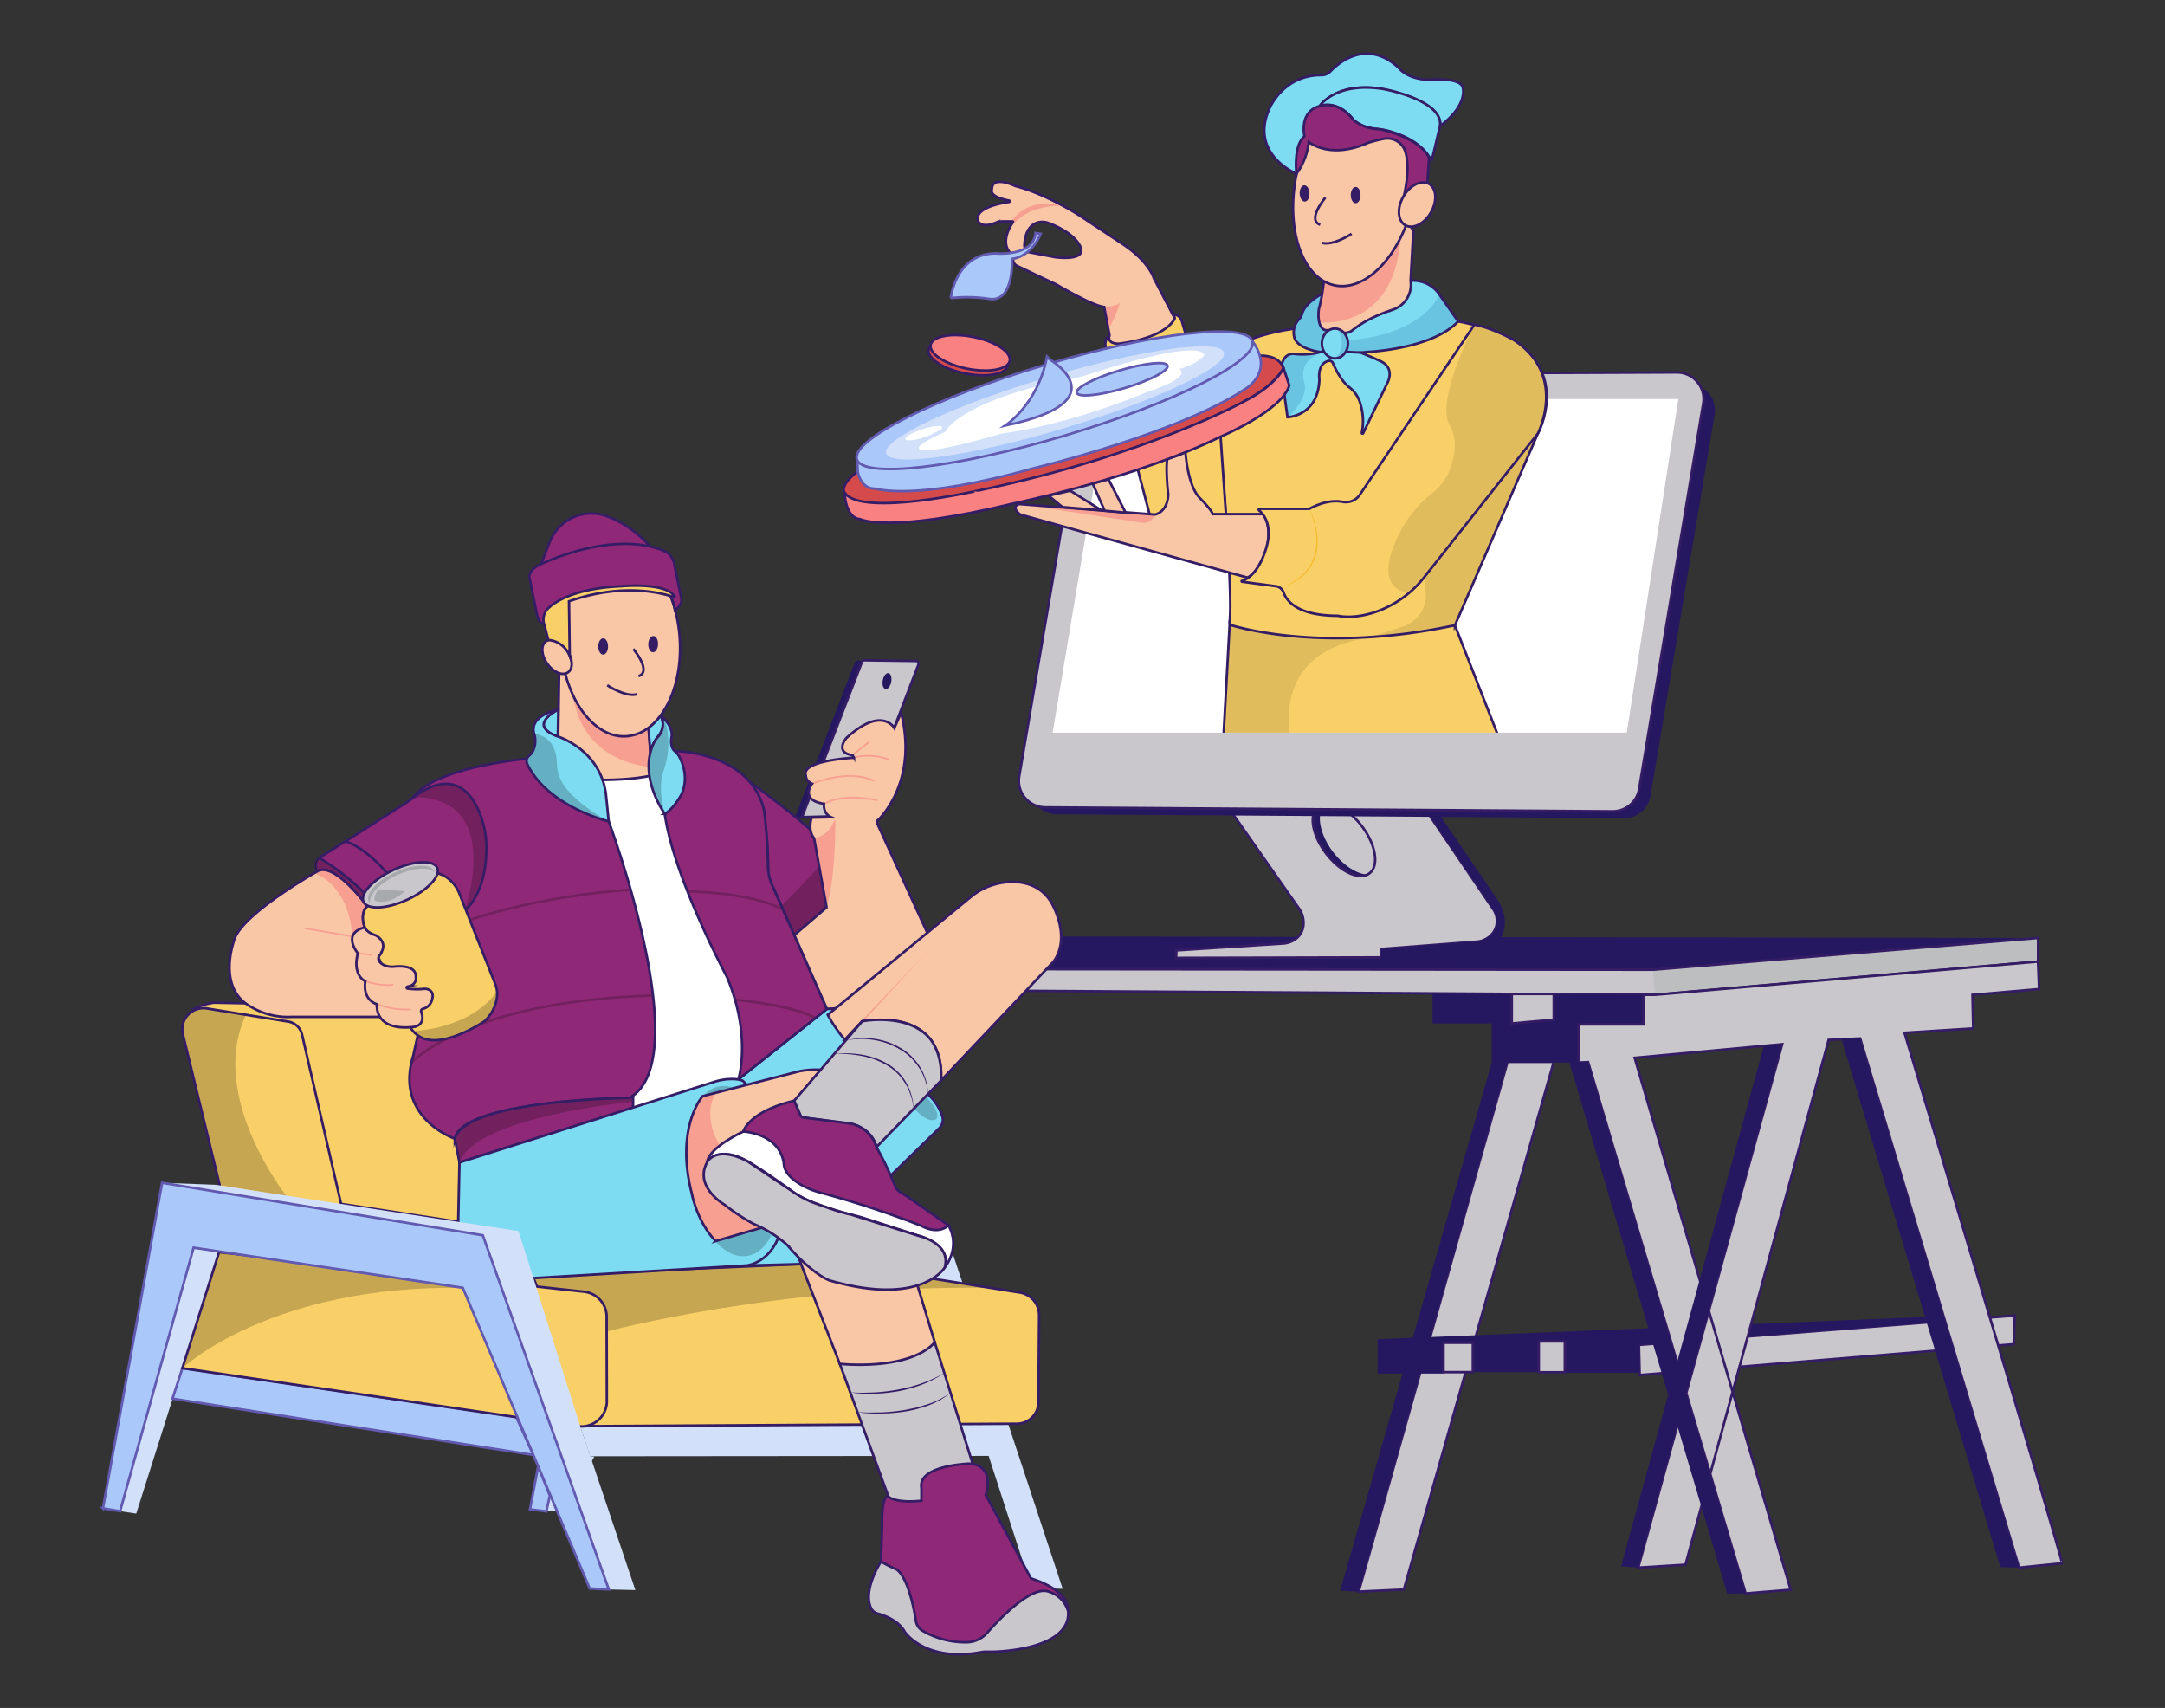 <svg xmlns="http://www.w3.org/2000/svg" xmlns:xlink="http://www.w3.org/1999/xlink" width="865.76" height="682.89" xmlns:v="https://vecta.io/nano">
    <rect width="100%" height="100%" fill="#333333" stroke="none"/>
    <style>
        <![CDATA[.B{stroke-miterlimit:10}.C{stroke:#351d66}.D{fill:none}.E{fill:#f9c7a5}.F{fill:#c9c6cc}.G{fill:#f9d067}.H{fill:#8f2876}.I{opacity:.2}.J{fill:#7ddcf2}.K{fill:#251860}.L{fill:#f7a091}.M{fill:#aac8f9}.N{stroke:#6259b0}.O{fill:#d2e1f9}.P{fill:#351d66}.Q{fill:#69c4e1}]]>
    </style>
    <defs>
        <clipPath id="A">
            <path d="M815.01 375.03v9.46l-153.22 13.26-363.97-2.29 3.75-8.06 359.56.33 153.88-12.7z" class="B C F" />
        </clipPath>
        <clipPath id="B">
            <path d="M89.59,481,73.14,413.55a8.45,8.45,0,0,1,9.56-10.34l32.57,5.26a6.76,6.76,0,0,1,5.5,5.15L138.84,492Z" class="B C G" />
        </clipPath>
        <clipPath id="C">
            <path d="M212.89,510l1.91,4.58,16.25,55.66,175.62-1a8.65,8.65,0,0,0,8.6-8.58l.26-34.74a9.17,9.17,0,0,0-7.72-9.12l-35.36-5.63-52.58-5.73Z" class="B C G" />
        </clipPath>
        <clipPath id="D">
            <path d="M335.81,545.28l20.34,55.5A54.5,54.5,0,0,0,391.68,594l-17.89-57.35Z" class="B C F" />
        </clipPath>
        <clipPath id="E">
            <path d="M127.27 348.19a.33.33 0 0 1-.43-.13 3.71 3.71 0 0 1 .82-5l35-22.24a22.75 22.75 0 0 0 3.53-2.82 18.18 18.18 0 0 1 2.76-2.17 20.14 20.14 0 0 1 28.3 7.07c3.45 6 5.91 13.9 3.09 22.63 0 0-8.58 25.17-23.31 23.33l-26 .26s-15.33-24.66-23.76-20.93z" class="B C H" />
        </clipPath>
        <clipPath id="F">
            <path d="M299.09 312.14s30.61 21.33 42.41 37.64c0 0-14.81 18.58-23.84 24.1l-10.58-23.79s1.29-29.42-7.99-37.95z" class="B C H" />
        </clipPath>
        <clipPath id="G">
            <path d="M223.59,269.33l-.66,41.72s22.85,2.32,37.75-1l-1.33-20.53-32.21-20.59Z" class="B C E" />
        </clipPath>
        <clipPath id="H">
            <path d="M547.65 349.17a4.69 4.69 0 0 1-.79.49c-4.14 2.07-11.3-1.5-16.58-8.43-5.65-7.4-7-15.84-3.06-18.85a5.54 5.54 0 0 1 3.65-1.06c4.11.11 9.52 3.49 13.72 9 5.64 7.4 7.01 15.84 3.06 18.85z" class="B C F" />
        </clipPath>
        <clipPath id="I">
            <path fill="#fff" d="M420.93 292.96h229.6l20.62-133.41H443.26l-22.33 133.41z" />
        </clipPath>
        <clipPath id="J">
            <path d="M491.79 248.53l-2.53 45.92h109.93l-17.36-44.37-90.04-1.55z" class="B C G" />
        </clipPath>
        <clipPath id="K">
            <path d="M581.82 250L615 173.29s19.15-35.17-31.93-44.78l-66 3s-24.62 2.86-32.06 14.6c0 0 8.44 84.71 6.73 102.42a1.49 1.49 0 0 0 1.08 1.59c6.7 1.94 40 10.36 89-.12z" class="B C G" />
        </clipPath>
        <clipPath id="L">
            <path d="M441.54 122.72l2.14 11.28-1 2.8 4.58 4.39 24.43-11.45-1.34-3.06-1.48-1.09-7.49-14.37s-1.91-6.87-13.17-14.12l-17-11.26s-13.17-8.4-25.2-11.45c0 0-9.35-4.58-9.35 1.33 0 0-1.68 2.85 6.9 4.47a.28.28 0 0 1 0 .55c-4.21.62-13.94 2.63-12.44 7.58 0 0 1 3.19 7 .75a7.79 7.79 0 0 1 2.9-.56h3.89a.2.2 0 0 1 .16.31c-1.1 1.59-5.74 9 0 13.24 0 0 5.53.58 4.58-3.62 0 0-.28-7.59 5-9.39a7.13 7.13 0 0 1 4.86.19c3.1 1.19 10.09 4.35 12.44 9.2 3.05 6.3-10.12 4.39-10.12 4.39l-11.11-2.15s-4.65-.28-5.48 2.46a2.71 2.71 0 0 0 1.51 3.18l15.85 7.53s14.22 8.39 18.94 8.87z" class="B C E" />
        </clipPath>
        <clipPath id="M">
            <path d="M529,117.29s-7,3.52-8.28,8.11a5.46,5.46,0,0,1-1.29,2.31,7.72,7.72,0,0,0-1.89,7s.75,9,29.16,6c0,0,25.92-1,36.39-12.21l-7.48-10.72a12.46,12.46,0,0,0-11.51-5.51Z" class="B C J" />
        </clipPath>
        <clipPath id="N">
            <path d="M529.42,112.05a72,72,0,0,1-1.82,10.79,7.26,7.26,0,0,0-.29,1.46c-.17,1.92-.27,6.61,2.56,7.67a64.63,64.63,0,0,1,7,1,4.59,4.59,0,0,0,3.79-.81c2.14-1.64,6.49-5.12,16.71-8.48a10.49,10.49,0,0,0,6.71-11.41l1.11-20.1-2.29-3.44Z" class="B C E" />
        </clipPath>
        <clipPath id="O">
            <path d="M498.8 230.93L408 205.74s-4.2-3.05-.38-4.2l54.2 4.2s5-.76 5.35-8c0 0-1.15-9.54-.38-14.5 0 0 4.58-.76 7.25-2.67 0 0 .76 13.17 5.53 18.32 0 0 5.16 5.15 5.35 6.68h20.61a20.44 20.44 0 0 1 .95 13.93s-3.29 9.72-7.68 11.43z" class="B C E" />
        </clipPath>
        <clipPath id="P">
            <path d="M528.44,140.65a27.78,27.78,0,0,1-11.26.82s-5.63-.49-4.64,8.61l2.32,16.73s12.25-.33,12.75-15.07c0,0-1-6.34,3.67-7.45a1.51,1.51,0,0,1,1.73.89c.93,2.17,3.31,7.16,6.49,9.62a12.36,12.36,0,0,1,4,5.17,23.65,23.65,0,0,1,1.08,13.09.28.28,0,0,0,.52.18l9.8-20.34s3.31-6.13-3.48-8.78c0,0-2-1-7.28-3.14l-6-.33Z" class="B C J" />
        </clipPath>
        <clipPath id="Q">
            <ellipse cx="533.82" cy="137.33" rx="5.22" ry="5.96" class="C J" />
        </clipPath>
        <clipPath id="R">
            <path d="M503.69,203.45a.34.34,0,0,0-.22.61c2,1.64,6.38,6.84,1.82,18.09,0,0-2.76,8.28-8.61,10.08a.18.18,0,0,0,0,.36l13.53,1.8a3.77,3.77,0,0,1,3.08,2.48c1.13,3.31,5.42,9.33,21.74,9.33,0,0,6.36,1.69,16.07-1.89a42.19,42.19,0,0,0,18.46-13.56L615,173.29s12-23.28-9.73-37.4c0,0-8-4.58-15.65-6.11l-45.81,68a6.77,6.77,0,0,1-6.93,2.88c-2.86-.57-7.29-.41-13.3,2.79Z" class="B C G" />
        </clipPath>
        <clipPath id="S">
            <path d="M177 368.83l-11.74 53.25c-7.73 24.91 16.61 33.21 16.61 33.21 2.86-15.46 69.85-16.32 69.85-16.32 27.2-15.17-8.31-110.57-8.31-110.57l-32.25-25.13c-36.34 4-44.4 13.16-45.89 15.49a.11.11 0 0 0 .16.14c2.85-2.39 18.2-14 26.4 6.22a37.22 37.22 0 0 1 2.67 14.68c-.16 9.43-2.71 25.27-17.5 29.03z" class="B C H" />
        </clipPath>
        <clipPath id="T">
            <path d="M127.27 348.18s-28.53 16-33.22 26.58c0 0-8.14 20 6.42 27.87a28.93 28.93 0 0 0 16.28 3.94H153l-7.15-35.76s-2-6.17 1-8.39c-.01 0-12.51-17.37-19.58-14.24z" class="B C E" />
        </clipPath>
        <clipPath id="U">
            <path d="M269.68,300.26s30.44.2,35.88,23.81a209,209,0,0,1,1.54,22,20.51,20.51,0,0,0,1.78,8.13l21.8,49.19-35.4,28.14s5.44-16.94-4.54-40.85c0,0-21.36-39.72-24.91-65.25Z" class="B C H" />
        </clipPath>
        <clipPath id="V">
            <path d="M317.66 373.88l13 29.47 5.52-.25 34.77-29.84-20-43.68a1.62 1.62 0 0 1 .31-1.79c3.26-3.32 15.31-17.67 9.09-42.83l-2.72 6.13s-5-9-19.17 4c0 0-5 5.73 2.48 6.87l.57 1S320 304 322.25 310.14c0 0-.19 1.91 2.49 3.25 0 0-5.16 6.49 4.77 8 0 0-.58 3.82 2.86 5.35l-7.83.19s-1.71 5.15 1 8.2l5 27.68z" class="B C E" />
        </clipPath>
        <clipPath id="W">
            <path d="M181.88 455.29l1.85 9.5L253.16 443v-4.87l-1.43.86s-65.56.56-69.85 16.3z" class="B C H" />
        </clipPath>
        <clipPath id="X">
            <path d="M286.18 496.23l27.49-8 22.14 57.07s27.48 3.06 38-8.59l-9.93-32.63-34.54-76.25a33.48 33.48 0 0 0-10 .57l-38.37 9.88s-11.16 12.59-4.29 39.08c-.04-.02 2.15 11.33 9.5 18.87z" class="B C E" />
        </clipPath>
        <clipPath id="Y">
            <path d="M265.83 325.39s-10.48-14.39-4.67-27.69a11.73 11.73 0 0 1 1.87-3 7.28 7.28 0 0 0 1-8.83s5.36 4.35 4.52 8.87c0 0-.8 3.74 1.17 5.49a8.08 8.08 0 0 1 1.88 2.24c1.48 2.79 3.74 8.65 1 15-.07.05-2.92 5.74-6.77 7.92z" class="B C J" />
        </clipPath>
        <clipPath id="Z">
            <path d="M222.5 294.27s18.07 5.19 19.91 24.26l1 9.87s-24.6-5.86-32.63-23.09a2.69 2.69 0 0 1 .73-3.09 6 6 0 0 0 1.52-1.81 9.84 9.84 0 0 0 .69-1.74 9.36 9.36 0 0 0-.13-5.32c-.67-2.27-.72-7 9.31-9.6a.09.09 0 0 1 .07.16c-2.56 1.35-10.79 6.34-.47 10.36z" class="B C J" />
        </clipPath>
        <clipPath id="a">
            <path d="M331 405.76l57.06-47a26.34 26.34 0 0 1 17-6.14c5.44.06 11.45 1.85 15.32 8.17 0 0 8.3 13.74.86 23.76l-45 47.52s4-28.63-31.49-23.76l-6.93 7.39a59.44 59.44 0 0 1-6.82-9.94z" class="B C E" />
        </clipPath>
        <clipPath id="b">
            <path d="M317.55,440.12l27.23-31.78s17.46-3.47,26.55,6.32c0,0,5.78,5.68,4.94,17.44l-25.78,26.54s-1.42-8.72-13-9.61l-16.28-2.21a1.43,1.43,0,0,1-1.14-.86Z" class="B C F" />
        </clipPath>
        <clipPath id="c">
            <path d="M72.94,547.05l14.65-46.38,146,15.8a10.15,10.15,0,0,1,9,10.68l.08,33.61a10.15,10.15,0,0,1-11.6,9.45Z" class="B C G" />
        </clipPath>
        <clipPath id="d">
            <path d="M168.81 415a10.84 10.84 0 0 1-5.31-5.37l-17.65-38.83s-2.23-5.16 1-8.39l28.07-13.22s6.41 1 9.23 9.23l13.89 35a10.76 10.76 0 0 1 .54 6.27 15.91 15.91 0 0 1-4.95 8.73s-14.86 10-23.83 6.92c-.01-.03-.16.05-.99-.34z" class="B C G" />
        </clipPath>
        <clipPath id="e">
            <path d="M145.85 370.81s.53 1.89 4.39 3.17c0 0 4.58 2.29 2.43 6.45a3.18 3.18 0 0 1-.72 1.36 2.05 2.05 0 0 0-.13 2.78 5.48 5.48 0 0 0 2.82 1.68 8.57 8.57 0 0 0 3.11.22c2.43-.23 8.75-.4 8.52 4.12 0 0 .74 3.18-3.34 3.88a.4.4 0 0 0 0 .78 26.27 26.27 0 0 0 6.55.13 3.79 3.79 0 0 1 2.15.39c.9.5 1.78 1.5 1.23 3.55a5 5 0 0 1-3.8 4.06.94.94 0 0 0-.62 1.24c.61 1.62 1.22 4.72-2.31 5.87 0 0-15.6 3-15.46-9 0 0-5.73-1.43-4.58-9.16 0 0-5.3-2.15-3-11.17-.01-.02-6.64-7.94 2.76-10.35z" class="B C E" />
        </clipPath>
        <path id="f" d="M89.59,481,73.14,413.55a8.45,8.45,0,0,1,9.56-10.34l32.57,5.26a6.76,6.76,0,0,1,5.5,5.15L138.84,492Z" />
        <path id="g" d="M212.89,510l1.91,4.58,16.25,55.66,175.62-1a8.65,8.65,0,0,0,8.6-8.58l.26-34.74a9.17,9.17,0,0,0-7.72-9.12l-35.36-5.63-52.58-5.73Z" />
        <path id="h" d="M127.27 348.19a.33.33 0 0 1-.43-.13 3.71 3.71 0 0 1 .82-5l35-22.24a22.75 22.75 0 0 0 3.53-2.82 18.18 18.18 0 0 1 2.76-2.17 20.14 20.14 0 0 1 28.3 7.07c3.45 6 5.91 13.9 3.09 22.63 0 0-8.58 25.17-23.31 23.33l-26 .26s-15.33-24.66-23.76-20.93z" />
        <path id="i" d="M299.09 312.14s30.61 21.33 42.41 37.64c0 0-14.81 18.58-23.84 24.1l-10.58-23.79s1.29-29.42-7.99-37.95z" />
        <path id="j" d="M547.65 349.17a4.69 4.69 0 0 1-.79.49c-4.14 2.07-11.3-1.5-16.58-8.43-5.65-7.4-7-15.84-3.06-18.85a5.54 5.54 0 0 1 3.65-1.06c4.11.11 9.52 3.49 13.72 9 5.64 7.4 7.01 15.84 3.06 18.85z" />
        <path id="k" d="M581.82 250L615 173.29s19.15-35.17-31.93-44.78l-66 3s-24.62 2.86-32.06 14.6c0 0 8.44 84.71 6.73 102.42a1.49 1.49 0 0 0 1.08 1.59c6.7 1.94 40 10.36 89-.12z" />
        <path id="l" d="M441.54 122.72l2.14 11.28-1 2.8 4.58 4.39 24.43-11.45-1.34-3.06-1.48-1.09-7.49-14.37s-1.91-6.87-13.17-14.12l-17-11.26s-13.17-8.4-25.2-11.45c0 0-9.35-4.58-9.35 1.33 0 0-1.68 2.85 6.9 4.47a.28.28 0 0 1 0 .55c-4.21.62-13.94 2.63-12.44 7.58 0 0 1 3.19 7 .75a7.79 7.79 0 0 1 2.9-.56h3.89a.2.2 0 0 1 .16.31c-1.1 1.59-5.74 9 0 13.24 0 0 5.53.58 4.58-3.62 0 0-.28-7.59 5-9.39a7.13 7.13 0 0 1 4.86.19c3.1 1.19 10.09 4.35 12.44 9.2 3.05 6.3-10.12 4.39-10.12 4.39l-11.11-2.15s-4.65-.28-5.48 2.46a2.71 2.71 0 0 0 1.51 3.18l15.85 7.53s14.22 8.39 18.94 8.87z" />
        <path id="m" d="M529,117.29s-7,3.52-8.28,8.11a5.46,5.46,0,0,1-1.29,2.31,7.72,7.72,0,0,0-1.89,7s.75,9,29.16,6c0,0,25.92-1,36.39-12.21l-7.48-10.72a12.46,12.46,0,0,0-11.51-5.51Z" />
        <path id="n" d="M529.42,112.05a72,72,0,0,1-1.82,10.79,7.26,7.26,0,0,0-.29,1.46c-.17,1.92-.27,6.61,2.56,7.67a64.63,64.63,0,0,1,7,1,4.59,4.59,0,0,0,3.79-.81c2.14-1.64,6.49-5.12,16.71-8.48a10.49,10.49,0,0,0,6.71-11.41l1.11-20.1-2.29-3.44Z" />
        <path id="o" d="M498.8 230.93L408 205.74s-4.2-3.05-.38-4.2l54.2 4.2s5-.76 5.35-8c0 0-1.15-9.54-.38-14.5 0 0 4.58-.76 7.25-2.67 0 0 .76 13.17 5.53 18.32 0 0 5.16 5.15 5.35 6.68h20.61a20.44 20.44 0 0 1 .95 13.93s-3.29 9.72-7.68 11.43z" />
        <path id="p" d="M528.44,140.65a27.78,27.78,0,0,1-11.26.82s-5.63-.49-4.64,8.61l2.32,16.73s12.25-.33,12.75-15.07c0,0-1-6.34,3.67-7.45a1.51,1.51,0,0,1,1.73.89c.93,2.17,3.31,7.16,6.49,9.62a12.36,12.36,0,0,1,4,5.17,23.65,23.65,0,0,1,1.08,13.09.28.28,0,0,0,.52.18l9.8-20.34s3.31-6.13-3.48-8.78c0,0-2-1-7.28-3.14l-6-.33Z" />
        <path id="q" d="M503.69,203.45a.34.34,0,0,0-.22.61c2,1.64,6.38,6.84,1.82,18.09,0,0-2.76,8.28-8.61,10.08a.18.18,0,0,0,0,.36l13.53,1.8a3.77,3.77,0,0,1,3.08,2.48c1.13,3.31,5.42,9.33,21.74,9.33,0,0,6.36,1.69,16.07-1.89a42.19,42.19,0,0,0,18.46-13.56L615,173.29s12-23.28-9.73-37.4c0,0-8-4.58-15.65-6.11l-45.81,68a6.77,6.77,0,0,1-6.93,2.88c-2.86-.57-7.29-.41-13.3,2.79Z" />
        <path id="r" d="M177 368.83l-11.74 53.25c-7.73 24.91 16.61 33.21 16.61 33.21 2.86-15.46 69.85-16.32 69.85-16.32 27.2-15.17-8.31-110.57-8.31-110.57l-32.25-25.13c-36.34 4-44.4 13.16-45.89 15.49a.11.11 0 0 0 .16.14c2.85-2.39 18.2-14 26.4 6.22a37.22 37.22 0 0 1 2.67 14.68c-.16 9.43-2.71 25.27-17.5 29.03z" />
        <path id="s" d="M127.27 348.18s-28.53 16-33.22 26.58c0 0-8.14 20 6.42 27.87a28.93 28.93 0 0 0 16.28 3.94H153l-7.15-35.76s-2-6.17 1-8.39c-.01 0-12.51-17.37-19.58-14.24z" />
        <path id="t" d="M269.68,300.26s30.44.2,35.88,23.81a209,209,0,0,1,1.54,22,20.51,20.51,0,0,0,1.78,8.13l21.8,49.19-35.4,28.14s5.44-16.94-4.54-40.85c0,0-21.36-39.72-24.91-65.25Z" />
        <path id="u" d="M317.66 373.88l13 29.47 5.52-.25 34.77-29.84-20-43.68a1.62 1.62 0 0 1 .31-1.79c3.26-3.32 15.31-17.67 9.09-42.83l-2.72 6.13s-5-9-19.17 4c0 0-5 5.73 2.48 6.87l.57 1S320 304 322.25 310.14c0 0-.19 1.91 2.49 3.25 0 0-5.16 6.49 4.77 8 0 0-.58 3.82 2.86 5.35l-7.83.19s-1.71 5.15 1 8.2l5 27.68z" />
        <path id="v" d="M286.18 496.23l27.49-8 22.14 57.07s27.48 3.06 38-8.59l-9.93-32.63-34.54-76.25a33.48 33.48 0 0 0-10 .57l-38.37 9.88s-11.16 12.59-4.29 39.08c-.04-.02 2.15 11.33 9.5 18.87z" />
        <path id="w" d="M265.83 325.39s-10.48-14.39-4.67-27.69a11.73 11.73 0 0 1 1.87-3 7.28 7.28 0 0 0 1-8.83s5.36 4.35 4.52 8.87c0 0-.8 3.74 1.17 5.49a8.08 8.08 0 0 1 1.88 2.24c1.48 2.79 3.74 8.65 1 15-.07.05-2.92 5.74-6.77 7.92z" />
        <path id="x" d="M222.5 294.27s18.07 5.19 19.91 24.26l1 9.87s-24.6-5.86-32.63-23.09a2.69 2.69 0 0 1 .73-3.09 6 6 0 0 0 1.52-1.81 9.84 9.84 0 0 0 .69-1.74 9.36 9.36 0 0 0-.13-5.32c-.67-2.27-.72-7 9.31-9.6a.09.09 0 0 1 .07.16c-2.56 1.35-10.79 6.34-.47 10.36z" />
        <path id="y" d="M331 405.76l57.06-47a26.34 26.34 0 0 1 17-6.14c5.44.06 11.45 1.85 15.32 8.17 0 0 8.3 13.74.86 23.76l-45 47.52s4-28.63-31.49-23.76l-6.93 7.39a59.44 59.44 0 0 1-6.82-9.94z" />
        <path id="z" d="M317.55,440.12l27.23-31.78s17.46-3.47,26.55,6.32c0,0,5.78,5.68,4.94,17.44l-25.78,26.54s-1.42-8.72-13-9.61l-16.28-2.21a1.43,1.43,0,0,1-1.14-.86Z" />
        <path id="AA" d="M72.94,547.05l14.65-46.38,146,15.8a10.15,10.15,0,0,1,9,10.68l.08,33.61a10.15,10.15,0,0,1-11.6,9.45Z" />
        <path id="AB" d="M168.81 415a10.84 10.84 0 0 1-5.31-5.37l-17.65-38.83s-2.23-5.16 1-8.39l28.07-13.22s6.41 1 9.23 9.23l13.89 35a10.76 10.76 0 0 1 .54 6.27 15.91 15.91 0 0 1-4.95 8.73s-14.86 10-23.83 6.92c-.01-.03-.16.05-.99-.34z" />
        <path id="AC" d="M145.85 370.81s.53 1.89 4.39 3.17c0 0 4.58 2.29 2.43 6.45a3.18 3.18 0 0 1-.72 1.36 2.05 2.05 0 0 0-.13 2.78 5.48 5.48 0 0 0 2.82 1.68 8.57 8.57 0 0 0 3.11.22c2.43-.23 8.75-.4 8.52 4.12 0 0 .74 3.18-3.34 3.88a.4.4 0 0 0 0 .78 26.27 26.27 0 0 0 6.55.13 3.79 3.79 0 0 1 2.15.39c.9.5 1.78 1.5 1.23 3.55a5 5 0 0 1-3.8 4.06.94.94 0 0 0-.62 1.24c.61 1.62 1.22 4.72-2.31 5.87 0 0-15.6 3-15.46-9 0 0-5.73-1.43-4.58-9.16 0 0-5.3-2.15-3-11.17-.01-.02-6.64-7.94 2.76-10.35z" />
    </defs>
    <path d="M48.03 604.22l6.46.95 33.1-104.5-10.17-1.8-29.39 105.35z" class="O" />
    <path d="M657.92 388.12l157.09-13.09-490.89-.72-22.55 13.09 356.35.72z" class="K" />
    <path d="M815.01 375.03v9.46l-153.22 13.26-363.97-2.29 3.75-8.06 359.56.33 153.88-12.7z" class="F" />
    <g clip-path="url(#A)">
        <path fill="#bcbec0" d="M661.13 387.73l.66 10.02 153.22-13.26v-9.46l-153.88 12.7z" />
    </g>
    <g class="C">
        <path d="M815.01 375.03v9.46l-153.22 13.26-363.97-2.29 3.75-8.06 359.56.33 153.88-12.7z" class="B D" />
        <ellipse cx="387.39" cy="142.88" rx="6.46" ry="16.15" transform="matrix(.197 -.98 .98 .197 170.86 494.46)" fill="#d54b4b" />
        <path d="M76.52,404.33s1.72-2.29,8.88-3.43l204.41,3.72,3.43,80.73-85.88,6.87-71-10.88Z" class="B G" />
    </g>
    <path d="M341.86 264.78l-24 62.12 23.42-.57h0l23.16-60.52a1 1 0 0 0-.9-1.33l-20.82-.34a1 1 0 0 0-.86.64z" class="K" />
    <path d="M344.72 264.59l-24 62.12a0 0 0 0 0 0 0l23.43-.58h0l23.16-60.52a1 1 0 0 0-.89-1.33l-20.77-.28a1 1 0 0 0-.93.59z" class="B C F" />
    <ellipse cx="354.8" cy="272.35" rx="3.24" ry="1.72" transform="matrix(.183 -.983 .983 .183 22.05 571.25)" class="K" />
    <path d="M384.86 512.84l-4.87-14.6-8.02 8.87 1.72 6.59 11.17-.86zM236 582.26l159.35-.14 17.18 53.06 12.41.05-21.95-66.47-171.01 1.33" class="O" />
    <use xlink:href="#f" class="G" />
    <g clip-path="url(#B)">
        <path d="M87.09,473.71l27.58,4.63s-31.73-39.78-16.35-72.49L82.7,403.21s-9.83-1.48-9.56,10.34Z" class="I" />
    </g>
    <g class="B C">
        <use xlink:href="#f" class="D" />
        <path fill="#fff" d="M253.16 442.98l-1.43-4.01-16.58-116.37.57-16.32 30.92.29 23.76 54.11 11.74 67.56-8.59 7.16-40.39 7.58z" />
        <path d="M352.28 624.4s-7.48 11.43-3.92 18.66a4 4 0 0 0 2.56 2.07c2.67.72 8.42 2.76 10.87 7.31 0 0 8 12.3 30.73 8.12a11.06 11.06 0 0 1 2.23-.15c5.75.22 33.66-1.23 32.39-16.31 0 0-1.16-12.75-19.24-8.81h-37.77s-8.58-12.97-17.85-10.89z" class="F" />
    </g>
    <use xlink:href="#g" class="G" />
    <g clip-path="url(#C)">
        <path d="M242.58 532.41s68.9-18.63 153-17.5l-57-11.3L212.89 510l.89 6.63s29.93 1.1 28.8 15.78z" class="I" />
    </g>
    <use xlink:href="#g" class="B C D" />
    <path d="M335.81,545.28l20.34,55.5A54.5,54.5,0,0,0,391.68,594l-17.89-57.35Z" class="F" />
    <g clip-path="url(#D)" class="P">
        <path d="M340 556.73l4.9.14 4.9-.15a73.3 73.3 0 0 0 9.69-1.21 58 58 0 0 0 9.42-2.54l2.29-.85 2.22-1 1.12-.5 1.08-.59 2.16-1.17a43 43 0 0 1-8.69 4.6 53.9 53.9 0 0 1-9.47 2.72 65.85 65.85 0 0 1-9.8 1.06 55.6 55.6 0 0 1-9.82-.51zm2.55 7.88l4.89.18 4.88-.07a78.52 78.52 0 0 0 9.69-1l4.76-1 4.66-1.41a37 37 0 0 0 8.66-4.41 32.1 32.1 0 0 1-4 2.79 41 41 0 0 1-4.45 2.1 49.45 49.45 0 0 1-9.49 2.55 68.3 68.3 0 0 1-9.79.83 61.48 61.48 0 0 1-9.81-.56z" />
    </g>
    <g class="B C">
        <path d="M335.81,545.28l20.34,55.5A54.5,54.5,0,0,0,391.68,594l-17.89-57.35Z" class="D" />
        <path d="M298.68,506l21.19-.57,55.72-54.33a4.75,4.75,0,0,0,1.22-4.84,20.83,20.83,0,0,0-5.7-8.68l-36.35-34.35-4.08.16-35.4,28.14Z" class="J" />
    </g>
    <path d="M72.94 547.05l133.46 19.42 6.87 15.27-144.29-22.52 3.96-12.17z" class="B M N" />
    <use xlink:href="#h" class="H" />
    <g clip-path="url(#E)">
        <path d="M165.28 318.76s12.27-11.11 21.91-1.73c0 0 18.25 21.81-1.27 46.91 0 0 15.78-45.48-20.64-45.18zM127.66 343a3.55 3.55 0 0 0-.82 5s2.23-1.22 5.67.55c0 0 10 5 18.54 20.49h2.77s-1.27-6.58-14.3-17.75c0 .08-8.26-6.86-11.86-8.29z" class="I" />
    </g>
    <use xlink:href="#h" class="B C D" />
    <use xlink:href="#i" class="H" />
    <g clip-path="url(#F)">
        <path d="M312.64,362.08S327.7,347.27,332.71,340l8.79,9.78s-12.3,15.81-23.84,24.1Z" class="I" />
    </g>
    <use xlink:href="#i" class="B C D" />
    <path d="M223.59,269.33l-.66,41.72s22.85,2.32,37.75-1l-1.33-20.53-32.21-20.59Z" class="E" />
    <g clip-path="url(#G)" class="L">
        <path d="M260.6,306.7s-27.59-1-31.33-28.43c4.86,10.19,12.7,16.67,21.13,16.15a16.43,16.43,0,0,0,8.9-3.39Z" />
    </g>
    <g class="B C">
        <path d="M223.59,269.33l-.66,41.72s22.85,2.32,37.75-1l-1.33-20.53-32.21-20.59Z" class="D" />
        <path d="M543.33 636.39l59.53-211.83h18.47l-59.94 211.01-18.06.82z" class="F" />
    </g>
    <path d="M535.94 635.98l7.39.41 59.53-211.83-6.34.29-60.58 211.13z" class="K" />
    <path d="M655.4 537.74l.29 12.03 149.63-12.31.38-11.46-150.3 11.74z" class="B C F" />
    <path d="M550.9 535.45v13.75h26.34v-12.32h11.74v11.74h26.34V536.6h10.59v12.31h29.78v-11.17l115.66-8.87-1.72-2.29-218.73 8.87z" class="K" />
    <path d="M492.5 324.74l26.89 38.41a10.08 10.08 0 0 1 1.85 6.65 7.74 7.74 0 0 1-3 5.56 9.31 9.31 0 0 1-5.18 1.89l-42.6 2.75-.16 3 82.09-.21v-3.37l38.2-2.93a8.67 8.67 0 0 0 7.43-5.23 5.37 5.37 0 0 0 .21-.56 8.32 8.32 0 0 0-1.16-7.24l-25.5-37.57z" class="B C F" />
    <path d="M552.34,379.42v3.73l40.94-3.44s8.77-1.46,8.47-11.34a16.18,16.18,0,0,0-2.86-8.54l-23.08-33.94h-4.29L597,363.46s6.25,9.51-6.48,13Z" class="K" />
    <use xlink:href="#j" class="F" />
    <g clip-path="url(#H)" class="K">
        <path d="M546.86 349.66c-4.14 2.07-11.3-1.5-16.58-8.43-5.65-7.4-7-15.84-3.06-18.85a5.54 5.54 0 0 1 3.65-1.06 4.25 4.25 0 0 0-.78.49c-4 3-2.59 11.45 3 18.85 4.26 5.52 9.66 8.9 13.77 9z" />
    </g>
    <use xlink:href="#j" class="B C D" />
    <path d="M649.46 327.13l-226.88-1.55a10.58 10.58 0 0 1-10.42-12.32L438 163.12a10.62 10.62 0 0 1 10.46-8.76l226.64-.87a10.58 10.58 0 0 1 10.55 12.27L660 318.32a10.62 10.62 0 0 1-10.54 8.81z" class="K" />
    <path d="M644.88 324.39L418 322.83a10.65 10.65 0 0 1-10.42-12.45l25.87-151.73a10.66 10.66 0 0 1 10.46-8.87l226.64-.87a10.65 10.65 0 0 1 10.55 12.4l-25.64 154.18a10.65 10.65 0 0 1-10.58 8.9z" class="B C F" />
    <path fill="#fff" d="M420.93 292.96h229.6l20.62-133.41H443.26l-22.33 133.41z" />
    <g clip-path="url(#I)">
        <path d="M491.79 248.53l-2.53 45.92h109.93l-17.36-44.37-90.04-1.55z" class="G" />
        <g clip-path="url(#J)">
            <path d="M489.26,294.45l26.74.05s-7.59-32.26,28-38.86c0,0-33.45.39-52.19-7.12Z" opacity=".1" />
        </g>
        <path d="M491.79 248.53l-2.53 45.92h109.93l-17.36-44.37-90.04-1.55z" class="B C D" />
    </g>
    <use xlink:href="#k" class="G" />
    <g clip-path="url(#K)">
        <path d="M569.59,230.75,615,173.29,581.82,250,544,255.38a136.34,136.34,0,0,0,17.88-5.2,13.12,13.12,0,0,0,8.25-13.33Z" opacity=".1" />
    </g>
    <use xlink:href="#k" class="B C D" />
    <use xlink:href="#l" class="E" />
    <g clip-path="url(#L)" class="L">
        <path d="M402.25 94.45a13 13 0 0 1 2.64-6.6 16 16 0 0 1 5.61-4.66 19.4 19.4 0 0 1 7-1.78 32.68 32.68 0 0 1 3.57 0l3.48.67-3.48.31-1.7.25c-.56.11-1.13.1-1.68.26a26.53 26.53 0 0 0-3.24.84 13.79 13.79 0 0 0-1.57.53l-1.51.66a19.53 19.53 0 0 0-5.3 3.87 20.36 20.36 0 0 0-3.82 5.65zm39.29 28.27s4.87-.1 6.3-1.67a46.21 46.21 0 0 1-4.72 10.73z" />
    </g>
    <g class="B C">
        <use xlink:href="#l" class="D" />
        <path d="M443.57 134.42c-.19.87-.24 3 3.74 3 0 0 17.42-1.61 22.34-9.81a.92.92 0 0 0-.07-1l-.7-.94a3.77 3.77 0 0 1 3.58 2.29l13.74 46.52 1.91.19 2.86 41.8s-24.43 9.16-30.53-8l-18.33-69.85a4.64 4.64 0 0 1 1.26-4.25.12.12 0 0 1 .2.05z" class="G" />
    </g>
    <use xlink:href="#m" class="J" />
    <g clip-path="url(#M)" class="Q">
        <path d="M538.21 140.65a10.62 10.62 0 0 0 .59-4.62s28-.79 36.82-18.24l7.48 10.72s-10.94 12.93-44.89 12.14zM529 117.29l-1.7 7s-.71 7.08 2.56 7.67l1.91.18-2.27 8.58-1.07-.08s-13.91-1.16-10.5-10.36a6 6 0 0 1 2-3 7.37 7.37 0 0 0 1-3.2s3.87-4.8 8.07-6.79z" />
    </g>
    <use xlink:href="#m" class="B C D" />
    <use xlink:href="#n" class="E" />
    <g clip-path="url(#N)" class="L">
        <path d="M560.07 94.66s-8 19.66-24.43 19.66c0 0-4.23-.15-6.22-2.27 0 0-.7 8.24-1.82 10.79a24.06 24.06 0 0 0-.17 6s30.35 3.99 32.64-34.18z" />
    </g>
    <g class="C">
        <use xlink:href="#n" class="B D" />
        <ellipse cx="541.96" cy="74.37" rx="40.48" ry="23.99" transform="matrix(.203 -.979 .979 .203 359.14 589.95)" class="E" />
        <g class="B J">
            <path d="M518.47,69.5s-19.1-7.86-10.79-26.18c0,0,5.5-13.38,20.79-13.27a4.93,4.93,0,0,0,3.54-1.5c3.85-4,15-13,27.48-1.26,0,0,3.15,4.29,11.46,4.58,0,0,13.16-1.15,14,3.15,0,0,2.29,6.87-9.16,15.46,0,0,3.44-9.17-23.19-14.89,0,0-16-3.72-24.9,6.87Z" />
            <path d="M575.81 50.48l-3.2 13.44a.2.2 0 0 1-.38 0c-.9-1.8-4.56-7.71-14.84-10.92a29.25 29.25 0 0 0-7.22-1.5s-5.75-.41-9-3.65c0 0-5.29-7.67-12.93-5.6A.18.18 0 0 1 528 42c1.52-1.9 8.55-9.17 25.54-6.34.04.02 23.89 4.41 22.27 14.82z" />
        </g>
    </g>
    <use xlink:href="#o" class="E" />
    <g clip-path="url(#O)" class="L">
        <path d="M407.57,201.54,456.71,209a4.55,4.55,0,0,0,5.06-3.23h0Z" />
    </g>
    <g class="B">
        <use xlink:href="#o" class="C D" />
        <path d="M380.26 118.65c.49-3 3.55-17.2 17.83-17.34 0 0 15.2 1.43 16-8.16l2.08.32s-3.36 9-11.52 10.07c0 0 .58 9-3 13.69a6.24 6.24 0 0 1-6 2.29 58.51 58.51 0 0 0-15-.36.44.44 0 0 1-.39-.51z" class="M N" />
    </g>
    <use xlink:href="#p" class="J" />
    <g clip-path="url(#P)" class="Q">
        <path d="M514.86,166.81s9.13-7.55,6.55-14.4c0,0-2.89-8.65,8.1-11.68,0,0-8.58,1.6-12.33.74,0,0-5.86-.12-4.64,8.61Z" />
    </g>
    <g class="C">
        <g class="B">
            <use xlink:href="#p" class="D" />
            <path d="M424.87 202.75l-5.57-4.58 8.69-1.97 12.41 7.82-15.53-1.27zm12.09-9.41l4.77 10.87 8.4.77-6.87-13.36-6.3 1.72z" class="E" />
            <path d="M337.71 197s-2.31-2.64 5.28-8.58l160.71-46.2s7.59-.66 9.57 4.95c0 0-3.3 6.93-15.51 13.2l-30.36 21.48-111.21 26.07s-15.19.66-18.48-10.92z" fill="#d54b4b" />
            <path d="M337.71 197s.33 10.23 6.27 10.56c0 0 10.89 5.94 61.38-6.27 0 0 49-10.15 82.75-26.69 0 0 24.5-10.27 27.47-20.5l-2.31-6.93s-2.64 6.6-15.51 13.2c0 0-38.61 21.45-105.93 35.64 0-.01-47.19 10.92-54.12.99z" fill="#f98181" />
        </g>
        <ellipse cx="388.15" cy="140.99" rx="6.46" ry="16.15" transform="matrix(.197 -.98 .98 .197 173.33 493.68)" fill="#f98181" />
    </g>
    <path d="M572.85 397.37v11.83h23.67v15.65h34.74v-15.27h25.96v-11.83l-84.37-.38z" class="K" />
    <path d="M604.54 409.2v-11.78h16.79v10.31l-16.79 1.47zm26.72 15.65l3.81-.19 63 212.43 18-1.44-62.39-212.71 59-5.44-57.56 209.28 18.88-1.15 57.26-209.85 12.6-.57 63.55 211.57 17.18-1.72c.86 0-63-212.14-63-212.14l27.48-1.72-.29-13.45 26.63-2.29-.43-11-153.18 13.29h-4.59v11.83h-26z" class="B C F" />
    <g class="K">
        <path d="M648.24 626.29l6.88.49 57.54-209.28-7.32.73-57.1 208.06zm88.03-211.17l63.63 211.47 7.52.19-63.55-211.57-7.6-.09z" />
        <path d="M627.49 424.56l63.22 212.65 7.35-.12-62.98-212.43-7.59-.1z" />
    </g>
    <path d="M577.24 536.88h11.74v11.74h-11.74zm38.1-.54h10.42v12.34h-10.42z" class="B C F" />
    <path d="M547.18 57.06a59.71 59.71 0 0 1 6.16-1.55 7.52 7.52 0 0 1 8.55 4.86c2.58 7.6-1 20.17-1 20.17 3.43-2.58 9.73-4.87 9.73-4.87l.86-12.6c-3-6.23-12.62-9.55-17.24-10.83a23.68 23.68 0 0 0-4.11-.69 16.31 16.31 0 0 1-9-3.65c-5.44-7.44-12.31-5.73-12.31-5.73-9.73 1.72-7.16 12.31-7.16 12.31-3.71 3-3.53 11-3.33 13.92a.41.41 0 0 0 .75.2 26.89 26.89 0 0 0 4.3-11.83s8.34 7.16 23.8.29z" class="B C H" />
    <ellipse cx="566.35" cy="84.03" rx="9.5" ry="6.34" transform="matrix(.5 -.87 .87 .5 210.41 532.49)" class="C E" />
    <ellipse cx="533.82" cy="137.33" rx="5.22" ry="5.96" class="J" />
    <g clip-path="url(#Q)" class="Q">
        <path d="M533.42 143.31s6.07-3.59 1.35-11.79a5.74 5.74 0 0 1 4.16 6.63s-.34 5.05-5.51 5.16z" />
    </g>
    <ellipse cx="533.82" cy="137.33" rx="5.22" ry="5.96" class="C D" />
    <use xlink:href="#q" class="G" />
    <g clip-path="url(#R)">
        <path d="M589.65 129.78s-15.56 30.08-10.11 39.92a16.29 16.29 0 0 1 2.21 9c-.39 5.48-2.18 13-8.45 18a48.68 48.68 0 0 0-13.46 16.06c-5.15 10.18-8.69 22.94 4.61 24.66L615 173.29s10-20.25-5-33.61c0 0-5.59-6.43-20.35-9.9z" opacity=".1" />
        <path d="M523.61 203.45a30 30 0 0 1 3 9 22.27 22.27 0 0 1-.37 9.54 17.92 17.92 0 0 1-1.93 4.42 18.24 18.24 0 0 1-3.09 3.69 20.87 20.87 0 0 1-1.89 1.48l-1 .67-1 .59a8.88 8.88 0 0 1-1.06.55l-1.08.5-2.23.84a26.65 26.65 0 0 0 7.94-5 20 20 0 0 0 2.92-3.63 17 17 0 0 0 1.81-4.28 19.81 19.81 0 0 0 .74-4.6 29.3 29.3 0 0 0-.23-4.68 31.55 31.55 0 0 0-1-4.62 34.34 34.34 0 0 0-1.53-4.47z" fill="#f4bd31" />
    </g>
    <g class="B C">
        <use xlink:href="#q" class="D" />
        <path d="M223.26 283.52l-.19 11.07s-6.53-2-5.6-5.73c0 0 .53-2.5 5.79-5.34zM259.3 291a35.34 35.34 0 0 0 4.88-4.87s2.58 3.92-1.05 8.38a13.5 13.5 0 0 0-1.67 2.55 12 12 0 0 0-1.36 4.11z" class="J" />
    </g>
    <use xlink:href="#r" class="H" />
    <g clip-path="url(#S)">
        <g class="I">
            <path d="M176.35 372.73l-.4-.92c32.91-14.19 75.8-16.53 76.23-16.55v1c-.37.02-43.09 2.35-75.83 16.47z" />
        </g>
        <g class="I">
            <path d="M164.5 425.56l-.75-.66c.21-.25 22.48-25.1 97.41-27.37v1c-74.39 2.26-96.44 26.78-96.66 27.03z" />
        </g>
    </g>
    <g class="B D">
        <use xlink:href="#r" class="C" />
        <path d="M127.66 343s21.1 12.15 26.16 26.09h-2.77s-8.11-13.36-16.7-19.37c0 0-4.21-3.07-7.08-1.54 0 0-.36.4-.93-1.18a3.69 3.69 0 0 1 1.32-4z" stroke="#231f20" stroke-width=".25" />
    </g>
    <path d="M138.09 336.39L127.66 343a95.32 95.32 0 0 1 15.94 12s8.36 7.69 10.22 14.1l12.05-.16s-7.49-16.13-12.8-21.75c0 .02-7.7-8.61-14.98-10.8z" class="B C H" />
    <use xlink:href="#s" class="E" />
    <g clip-path="url(#T)" class="L">
        <path d="M121.847 371.494l.114-.66 19.031 3.273-.114.66z" />
        <path d="M121.9 371.14l19.04 3.27" />
        <path d="M125.76,349.08s13.6,4.15,15.18,25.33c0,0,.24-2.34,4.91-3.6,0,0-2.13-5.78,1-8.39,0,0-12.34-17.55-19.57-14.24Z" />
    </g>
    <g class="B D">
        <use xlink:href="#s" class="C" />
        <path d="M146.84,362.42s-.32,3.41,3.83,3.69c0,0,7,.83,18.24-4.68a11.66,11.66,0,0,0,1.49-.88c2.21-1.55,7.95-6.11,6.32-10.76l-1.81-.59Z" stroke="#231f20" stroke-width=".25" />
    </g>
    <use xlink:href="#t" class="H" />
    <g clip-path="url(#U)">
        <g class="I">
            <path d="M313,364.21c-13-7.12-37.49-7.26-37.74-7.26v-1c.25,0,24.95.14,38.22,7.38Z" />
        </g>
        <g class="I">
            <path d="M325.9,407.62c-7.83-5-31.32-7.35-31.56-7.37l.1-1c1,.1,24,2.36,32,7.52Z" />
        </g>
    </g>
    <use xlink:href="#t" class="B C D" />
    <use xlink:href="#u" class="E" />
    <g clip-path="url(#V)" class="L">
        <path d="M329.68 321.69l-.35-.57c.3-.19 7.55-4.57 21.55-1.42l-.15.65c-13.73-3.08-20.97 1.29-21.05 1.34zm-4.81-8l-.27-.61c.15-.06 14.6-6.25 25.21-1.09l-.29.6c-10.34-5.02-24.52 1.04-24.65 1.1zm30.39-9.69a22.83 22.83 0 0 0-13.63-.8l-.19-.64a23.58 23.58 0 0 1 14.08.82z" />
        <path d="M340.758 301.652l6.7-5.391.42.522-6.7 5.391zM330.46 362.82l-5-27.68s5.7-.46 8.12-7a.23.23 0 0 1 .45.09c.04 5.46-.19 24.38-3.57 34.59z" />
    </g>
    <use xlink:href="#u" class="B C D" />
    <path d="M181.88 455.29l1.85 9.5L253.16 443v-4.87l-1.43.86s-65.56.56-69.85 16.3z" class="H" />
    <g clip-path="url(#W)">
        <path d="M183.73 464.79l-1.85-9.5s-1.52-13.73 69.85-16.32c0 0 1.13-.29 1.43-.86l-.27 2.44s-62.75 5.83-69.16 24.24z" class="I" />
    </g>
    <g class="B C">
        <path d="M181.88 455.29l1.85 9.5L253.16 443v-4.87l-1.43.86s-65.56.56-69.85 16.3z" class="D" />
        <path d="M183.73,464.79l-1,48.05,116-6.88s10.6-1.14,13.74-15.17c0,0,4-40.37-15.46-58.69,0,0-3.72-1.72-10.87.29Z" class="J" />
    </g>
    <ellipse cx="293.41" cy="468.26" rx="18.41" ry="34.36" transform="matrix(.987 -.16 .16 .987 -71.2 53.03)" class="I" />
    <path d="M365.39,443.12s6.08,6.79,9.1,4.21l.13-.15c.29-.49,1.19-2.85-4.22-8.64Z" class="I" />
    <use xlink:href="#v" class="E" />
    <g clip-path="url(#X)" class="L">
        <path d="M286.56,436.78s-4.53,5-1.44,15.39a15,15,0,0,0,1.05,2.6l18.33,36.12-18.32,5.34s-12.79-13.07-11.55-39.6c0,0,.67-11.84,6.3-18.37Z" />
    </g>
    <g class="B C">
        <use xlink:href="#v" class="D" />
        <path d="M355.3 598.45s-2.78-1.86-2.55 11.35l-.47 14.6a65.68 65.68 0 0 0 6 3s4.92 1.71 8 20.74a5.45 5.45 0 0 0 2.68 3.91 34 34 0 0 0 18.09 4.56 11.1 11.1 0 0 0 7.7-3.76c5.24-5.91 17.14-18.23 24-16.64a11.56 11.56 0 0 1 8.35 7.88s1.62-7.65-14.83-13l-18.08-33.37s4.17-12-6.72-12.51c0 0-20.63.69-19 9.73v5.1s-9.47 1.19-13.17-1.59z" class="H" />
    </g>
    <path d="M218.5 604.3l6.02-22.72 13.14.82-12.32 21.9h-6.84z" class="O" />
    <path d="M211.93 603.48l3.28-17.25 4.66 11.77-1.37 6.3-6.57-.82z" class="B M N" />
    <use xlink:href="#w" class="J" />
    <g clip-path="url(#Y)">
        <path d="M265.83 325.39s-12.18-16.24-2.8-30.66a7.13 7.13 0 0 0 1.15-8.57s3.34 1.84 3.06 12.21a32.89 32.89 0 0 1-1.9 9.85c-.99 2.85-1.87 8.32.49 17.17z" class="I" />
    </g>
    <use xlink:href="#w" class="B C D" />
    <use xlink:href="#x" class="J" />
    <g clip-path="url(#Z)">
        <path d="M243.42 328.4s-12.2-6.17-18-14.56a16.39 16.39 0 0 1-2.77-9c-.07-3.64-1.28-10.32-9-11.47 0 0 1.62 5.93-2.08 8.87 0 0-2 2.21.34 5-.05-.06 4.64 12.98 31.51 21.16z" class="I" />
    </g>
    <g class="C">
        <g class="B">
            <use xlink:href="#x" class="D" />
            <path d="M216.37,225.54l3.38-8.69A18,18,0,0,1,243,206.49a43.41,43.41,0,0,1,16.93,12Z" class="H" />
            <path d="M259.3 291a16.43 16.43 0 0 1-8.9 3.39c-8.43.52-16.27-6-21.13-16.15a54.23 54.23 0 0 1-5-19.89c-1.26-20.71 8.35-38.15 21.49-38.95s24.8 15.33 26.07 36c1 15.71-4.25 29.48-12.53 35.6z" class="E" />
        </g>
        <ellipse cx="222.76" cy="262.71" rx="4.8" ry="7.62" transform="matrix(.818 -.575 .575 .818 -110.53 175.81)" class="E" />
        <g class="B">
            <path d="M268.15 238.32c1.15 1.71 1.76 5.69 1.76 5.69a6.63 6.63 0 0 0 2.17-2.48 3.67 3.67 0 0 0 .32-2.48l-2.63-12.79a7.79 7.79 0 0 0-3.3-5.58c-20.75-9.45-50.1 4.86-50.1 4.86-4.86 2.15-4.72 5-4.72 5l3 14.89c1 4.44 2.72 4 2.72 4l3.57-4 5-5.73s28.75-9.4 42.21-1.38z" class="H" />
            <path d="M219.24 255.89l-1.43-5.73a6.22 6.22 0 0 1 2-7.44s7.16-7.44 28.49-8.3c0 0 17.74-1.75 21.44 4a.23.23 0 0 1-.27.35c-3.22-1.18-19.44-6.26-41.93 1.66l.29 21.9a9.94 9.94 0 0 0-8.59-6.44z" class="G" />
        </g>
    </g>
    <use xlink:href="#y" class="E" />
    <g clip-path="url(#a)" class="L">
        <path d="M344.78 408.34l25.49-27.24" />
        <path d="M344.53 408.11l25.74-27.01-25.25 27.47-.49-.46z" />
    </g>
    <use xlink:href="#y" class="B C D" />
    <use xlink:href="#z" class="F" />
    <g clip-path="url(#b)" class="P">
        <path d="M333.4 421.43a39.07 39.07 0 0 1 10.85.2 30.91 30.91 0 0 1 10.32 3.49 21.68 21.68 0 0 1 4.37 3.31 19 19 0 0 1 3.38 4.31 24.21 24.21 0 0 1 3.07 10.38l-.25-1.33a12.48 12.48 0 0 0-.26-1.33 25.54 25.54 0 0 0-.74-2.59 21.5 21.5 0 0 0-2.26-4.86 21 21 0 0 0-7.65-7.31 31.29 31.29 0 0 0-10.07-3.57 43.91 43.91 0 0 0-5.35-.66 42.46 42.46 0 0 0-5.41-.04zm4.93-5.36a27.18 27.18 0 0 1 11.14-.76 28 28 0 0 1 10.6 3.67 19.73 19.73 0 0 1 4.49 3.43 22.32 22.32 0 0 1 3.5 4.43 21.38 21.38 0 0 1 3.05 10.7 23.8 23.8 0 0 0-1.11-5.44 20.77 20.77 0 0 0-2.37-5 25.08 25.08 0 0 0-3.48-4.27 19.9 19.9 0 0 0-4.4-3.29l-1.19-.7-1.25-.6a22.87 22.87 0 0 0-2.55-1.07 31 31 0 0 0-10.89-1.75 27.19 27.19 0 0 0-5.54.65z" />
    </g>
    <g class="B C">
        <use xlink:href="#z" class="D" />
        <path d="M297.25 452.43s-13.74 6.2-14.5 12.31c0 0 4.39-7.25 16.22-.38 0 0 4.77 2.48 17.37 11.64 0 0 4.58 5 28.05 10.69l23.1 7.44s13.17 3.63 10.3 12.6c0 0 6.59-7.64 1.48-16.8l-51.67-25.57s-17.75-15.84-30.35-11.93z" fill="#fff" />
        <path d="M289.81 481.73s-12.41-7.07-7.06-17c0 0 3.24-7.06 16.22-.38L316.34 476a42.5 42.5 0 0 0 8.2 4.58s11.65 4.39 15.65 5l27.3 8.59s13 2.86 10.3 12.6c0 0-9.16 15.84-46.18 5.15 0 0-6.87-2.48-16.8-14.12a48.21 48.21 0 0 0-13.36-8.4 79.72 79.72 0 0 1-11.64-7.67z" class="F" />
        <path d="M313.43 465c0 4 4 7.13 7.53 9.05a31.6 31.6 0 0 0 7.07 2.78 391.62 391.62 0 0 1 40.22 13.22c7.44 4 11-.15 11-.15l-17.17-12c-4-2-4.16-3.72-4.16-3.72a136.53 136.53 0 0 0-7.45-15.55 13.45 13.45 0 0 0-11-9.5l-18.27-2.32a1.68 1.68 0 0 1-1.14-.86l-2.52-5.84c-18.36 4.45-20.3 12.31-20.3 12.31s14.18.58 16.19 12.58z" class="H" />
    </g>
    <use xlink:href="#AA" class="G" />
    <g clip-path="url(#c)">
        <path d="M72.94,547.05s34.88-33.24,112.12-32.14L87.59,500.67Z" class="I" />
    </g>
    <use xlink:href="#AA" class="B C D" />
    <path d="M254.07 635.77l-10.61-.25-50.39-141.61-128.25-20.99 21.34.79 121.2 18.51 24.62 77.87 22.09 65.68z" class="O" />
    <path d="M41.16 603.08l23.66-130.16 128.25 20.99 50.39 141.61-7.64-.38-50.76-120.24-107.64-16.03-29.39 105.35-6.87-1.14z" class="B M N" />
    <use xlink:href="#AB" class="G" />
    <g clip-path="url(#d)">
        <path d="M164.92 412.24s22.8-.26 34.08-16.15c0 0 1.2 9.67-6.25 13.68 0 0-14.6 9.31-19.32 7.87 0 0-5.29.36-8.51-5.4z" class="I" />
    </g>
    <use xlink:href="#AB" class="B C D" />
    <use xlink:href="#AC" class="E" />
    <g clip-path="url(#e)" class="L">
        <path d="M143.037 381.445l.081-.665 5.886.718-.081.665zm11.843 12.745a29.68 29.68 0 0 1-8.9-1.57l.22-.63c.06 0 6 2.12 11 1.37l.1.66a16.49 16.49 0 0 1-2.42.17zm7.44 9.81a34 34 0 0 1-11.78-2.25l.26-.62a32.56 32.56 0 0 0 13.51 2.13l.05.66c-.69.08-1.36.08-2.04.08z" />
    </g>
    <g class="C">
        <use xlink:href="#AC" class="B D" />
        <ellipse cx="160.19" cy="353.66" rx="16.24" ry="6.56" transform="matrix(.908 -.419 .419 .908 -133.53 99.77)" class="F" />
    </g>
    <path d="M173.8 348.7c-2.24-2.22-8.6-1.77-15.12 1.24-7 3.24-11.66 8.26-10.62 11.4a2.7 2.7 0 0 1-.6-.84c-1.45-3.12 3.25-8.36 10.5-11.7s14.28-3.53 15.72-.42a1.75 1.75 0 0 1 .12.32zm-22.56 6.87l10.69.76s-5.92 5.53-11.07 4c0 .01-2.86.58.38-4.76z" fill="#a7a9ac" />
    <g class="M N">
        <path d="M343.32,180.53s-.66,1.65-.33,7.92c0,0,1,7.26,7.26,6.93,0,0,15.51,5.28,63.36-8.25,0,0,57.09-13.53,84.48-31.68,0,0,11.66-6.76,2.86-18.89Z" class="B" />
        <ellipse cx="421.84" cy="160.16" rx="82.56" ry="14.68" transform="matrix(.958 -.286 .286 .958 -28.18 127.27)" />
    </g>
    <ellipse cx="421.98" cy="161.21" rx="70.48" ry="10.69" transform="matrix(.958 -.286 .286 .958 -28.47 127.36)" class="O" />
    <path d="M378 172.72s3.72-9.73 38.07-18.61a132.59 132.59 0 0 0 18.9-4.29s43.23-14.6 46.66-8c0 0-2 3.44-10 5.73 0 0 5.73 3.15-12.88 9.16 0 0-29.77 12.88-58.12 16.6 0 0-25.8 7.82-32.42 6.65a.94.94 0 0 1-.43-1.63c1.22-1.12 4.06-3.08 10.22-5.61zM362.62 176a.67.67 0 0 1-.34-1.18 21.39 21.39 0 0 1 6.54-3.15s4.84-1.76 7.38-1.29a.67.67 0 0 1 .21 1.24c-2.41 1.43-8.81 4.84-13.79 4.38z" fill="#fff" />
    <g class="M N">
        <ellipse cx="448.83" cy="151.73" rx="18.96" ry="3.67" transform="matrix(.958 -.286 .286 .958 -24.64 134.64)" />
        <path d="M402 170.15s12.89-8.31 16.61-27.2c.03.05 30.95 17.18-16.61 27.2z" class="B" />
    </g>
    <g class="P">
        <ellipse cx="241.2" cy="258.48" rx="1.96" ry="3.26" />
        <ellipse cx="261.4" cy="257.59" rx="3.26" ry="1.96" transform="matrix(.036 -.999 .999 .036 -5.55 509.41)" />
    </g>
    <path d="M253.28 259.5s7.55 9 2.07 10.85M242.83 274s7.34 4.92 11.92 3.58" class="B C D" />
    <g class="P">
        <ellipse cx="542.11" cy="78" rx="1.96" ry="3.26" />
        <ellipse cx="521.91" cy="77.11" rx="1.96" ry="3.26" transform="matrix(.999 -.036 .036 .999 -2.47 19.1)" />
    </g>
    <path d="M530 79s-7.55 9-2.07 10.85m12.55 3.65s-7.35 4.92-11.93 3.58" class="B C D" />
</svg>